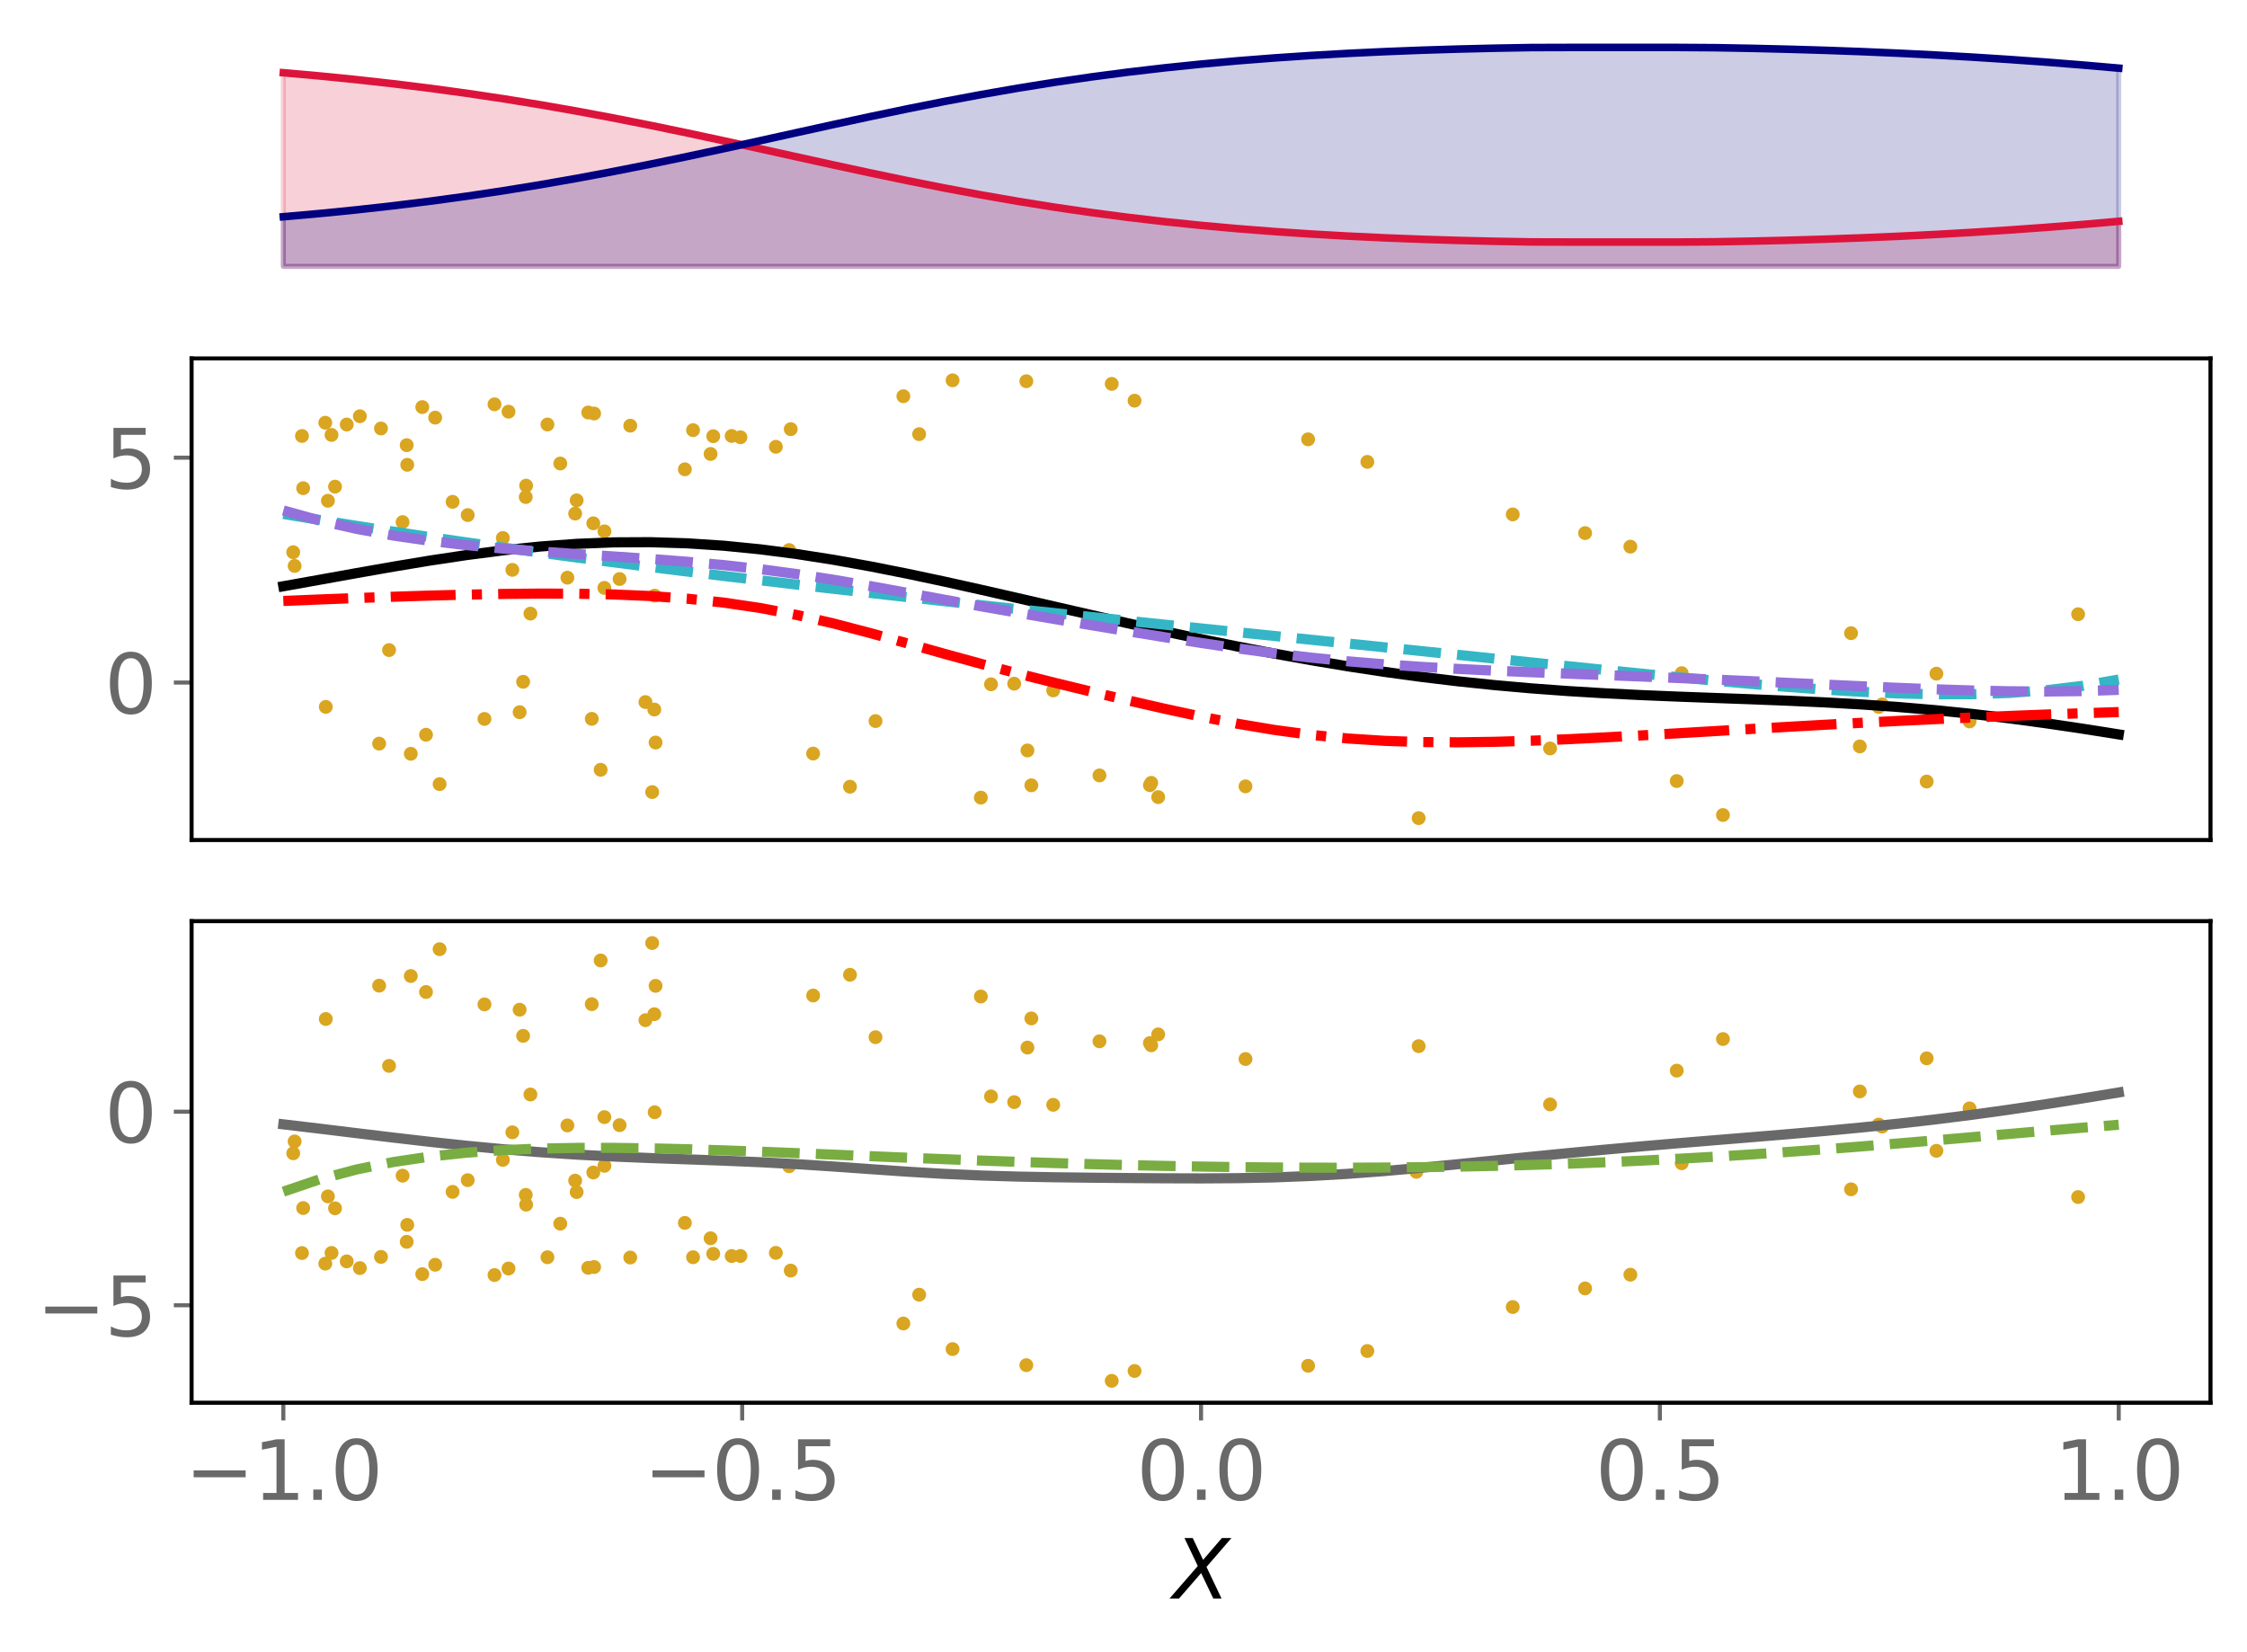 <?xml version="1.0" encoding="utf-8" standalone="no"?>
<!DOCTYPE svg PUBLIC "-//W3C//DTD SVG 1.1//EN"
  "http://www.w3.org/Graphics/SVG/1.1/DTD/svg11.dtd">
<svg xmlns:xlink="http://www.w3.org/1999/xlink" width="443.207pt" height="325.85pt" viewBox="0 0 443.207 325.85" xmlns="http://www.w3.org/2000/svg" version="1.1">
 <defs>
  <style type="text/css">*{stroke-linejoin: round; stroke-linecap: butt}</style>
 </defs>
 <g id="figure_1">
  <g id="patch_1">
   <path d="M 0 325.85 
L 443.207 325.85 
L 443.207 0 
L 0 0 
z
" style="fill: #ffffff"/>
  </g>
  <g id="axes_1">
   <g id="patch_2">
    <path d="M 37.788 54.696 
L 436.007 54.696 
L 436.007 7.2 
L 37.788 7.2 
z
" style="fill: #ffffff"/>
   </g>
   <g id="PolyCollection_1">
    <defs>
     <path id="m887f253587" d="M 55.888 -273.313 
L 55.888 -311.503 
L 63.129 -310.859 
L 70.369 -310.135 
L 77.609 -309.328 
L 84.85 -308.433 
L 92.09 -307.446 
L 99.331 -306.364 
L 106.571 -305.188 
L 113.811 -303.919 
L 121.052 -302.563 
L 128.292 -301.128 
L 135.532 -299.626 
L 142.773 -298.072 
L 150.013 -296.485 
L 157.254 -294.884 
L 164.494 -293.292 
L 171.734 -291.73 
L 178.975 -290.218 
L 186.215 -288.776 
L 193.455 -287.417 
L 200.696 -286.153 
L 207.936 -284.992 
L 215.176 -283.936 
L 222.417 -282.987 
L 229.657 -282.141 
L 236.898 -281.395 
L 244.138 -280.743 
L 251.378 -280.177 
L 258.619 -279.693 
L 265.859 -279.282 
L 273.099 -278.938 
L 280.34 -278.656 
L 287.58 -278.431 
L 294.82 -278.257 
L 302.061 -278.132 
L 309.301 -278.11 
L 316.541 -278.11 
L 323.782 -278.11 
L 331.022 -278.11 
L 338.263 -278.157 
L 345.503 -278.287 
L 352.743 -278.459 
L 359.984 -278.675 
L 367.224 -278.937 
L 374.464 -279.245 
L 381.705 -279.604 
L 388.945 -280.013 
L 396.185 -280.475 
L 403.426 -280.993 
L 410.666 -281.566 
L 417.907 -282.195 
L 417.907 -273.313 
L 417.907 -273.313 
L 410.666 -273.313 
L 403.426 -273.313 
L 396.185 -273.313 
L 388.945 -273.313 
L 381.705 -273.313 
L 374.464 -273.313 
L 367.224 -273.313 
L 359.984 -273.313 
L 352.743 -273.313 
L 345.503 -273.313 
L 338.263 -273.313 
L 331.022 -273.313 
L 323.782 -273.313 
L 316.541 -273.313 
L 309.301 -273.313 
L 302.061 -273.313 
L 294.82 -273.313 
L 287.58 -273.313 
L 280.34 -273.313 
L 273.099 -273.313 
L 265.859 -273.313 
L 258.619 -273.313 
L 251.378 -273.313 
L 244.138 -273.313 
L 236.898 -273.313 
L 229.657 -273.313 
L 222.417 -273.313 
L 215.176 -273.313 
L 207.936 -273.313 
L 200.696 -273.313 
L 193.455 -273.313 
L 186.215 -273.313 
L 178.975 -273.313 
L 171.734 -273.313 
L 164.494 -273.313 
L 157.254 -273.313 
L 150.013 -273.313 
L 142.773 -273.313 
L 135.532 -273.313 
L 128.292 -273.313 
L 121.052 -273.313 
L 113.811 -273.313 
L 106.571 -273.313 
L 99.331 -273.313 
L 92.09 -273.313 
L 84.85 -273.313 
L 77.609 -273.313 
L 70.369 -273.313 
L 63.129 -273.313 
L 55.888 -273.313 
z
" style="stroke: #dc143c; stroke-opacity: 0.2"/>
    </defs>
    <g clip-path="url(#pef53ce74c9)">
     <use xlink:href="#m887f253587" x="0" y="325.85" style="fill: #dc143c; fill-opacity: 0.2; stroke: #dc143c; stroke-opacity: 0.2"/>
    </g>
   </g>
   <g id="PolyCollection_2">
    <defs>
     <path id="m08f7129a92" d="M 55.888 -273.313 
L 55.888 -283.098 
L 63.129 -283.743 
L 70.369 -284.466 
L 77.609 -285.273 
L 84.85 -286.169 
L 92.09 -287.156 
L 99.331 -288.237 
L 106.571 -289.414 
L 113.811 -290.682 
L 121.052 -292.038 
L 128.292 -293.473 
L 135.532 -294.975 
L 142.773 -296.529 
L 150.013 -298.117 
L 157.254 -299.718 
L 164.494 -301.31 
L 171.734 -302.872 
L 178.975 -304.383 
L 186.215 -305.826 
L 193.455 -307.184 
L 200.696 -308.448 
L 207.936 -309.61 
L 215.176 -310.665 
L 222.417 -311.615 
L 229.657 -312.461 
L 236.898 -313.207 
L 244.138 -313.859 
L 251.378 -314.424 
L 258.619 -314.909 
L 265.859 -315.32 
L 273.099 -315.663 
L 280.34 -315.945 
L 287.58 -316.171 
L 294.82 -316.344 
L 302.061 -316.47 
L 309.301 -316.491 
L 316.541 -316.491 
L 323.782 -316.491 
L 331.022 -316.491 
L 338.263 -316.444 
L 345.503 -316.315 
L 352.743 -316.142 
L 359.984 -315.926 
L 367.224 -315.665 
L 374.464 -315.356 
L 381.705 -314.998 
L 388.945 -314.589 
L 396.185 -314.126 
L 403.426 -313.609 
L 410.666 -313.036 
L 417.907 -312.407 
L 417.907 -273.313 
L 417.907 -273.313 
L 410.666 -273.313 
L 403.426 -273.313 
L 396.185 -273.313 
L 388.945 -273.313 
L 381.705 -273.313 
L 374.464 -273.313 
L 367.224 -273.313 
L 359.984 -273.313 
L 352.743 -273.313 
L 345.503 -273.313 
L 338.263 -273.313 
L 331.022 -273.313 
L 323.782 -273.313 
L 316.541 -273.313 
L 309.301 -273.313 
L 302.061 -273.313 
L 294.82 -273.313 
L 287.58 -273.313 
L 280.34 -273.313 
L 273.099 -273.313 
L 265.859 -273.313 
L 258.619 -273.313 
L 251.378 -273.313 
L 244.138 -273.313 
L 236.898 -273.313 
L 229.657 -273.313 
L 222.417 -273.313 
L 215.176 -273.313 
L 207.936 -273.313 
L 200.696 -273.313 
L 193.455 -273.313 
L 186.215 -273.313 
L 178.975 -273.313 
L 171.734 -273.313 
L 164.494 -273.313 
L 157.254 -273.313 
L 150.013 -273.313 
L 142.773 -273.313 
L 135.532 -273.313 
L 128.292 -273.313 
L 121.052 -273.313 
L 113.811 -273.313 
L 106.571 -273.313 
L 99.331 -273.313 
L 92.09 -273.313 
L 84.85 -273.313 
L 77.609 -273.313 
L 70.369 -273.313 
L 63.129 -273.313 
L 55.888 -273.313 
z
" style="stroke: #000080; stroke-opacity: 0.2"/>
    </defs>
    <g clip-path="url(#pef53ce74c9)">
     <use xlink:href="#m08f7129a92" x="0" y="325.85" style="fill: #000080; fill-opacity: 0.2; stroke: #000080; stroke-opacity: 0.2"/>
    </g>
   </g>
   <g id="matplotlib.axis_1"/>
   <g id="matplotlib.axis_2"/>
   <g id="line2d_1">
    <path d="M 55.888 14.347 
L 63.129 14.991 
L 70.369 15.715 
L 77.609 16.522 
L 84.85 17.417 
L 92.09 18.404 
L 99.331 19.486 
L 106.571 20.662 
L 113.811 21.931 
L 121.052 23.287 
L 128.292 24.722 
L 135.532 26.224 
L 142.773 27.778 
L 150.013 29.365 
L 157.254 30.966 
L 164.494 32.558 
L 171.734 34.12 
L 178.975 35.632 
L 186.215 37.074 
L 193.455 38.433 
L 200.696 39.697 
L 207.936 40.858 
L 215.176 41.914 
L 222.417 42.863 
L 229.657 43.709 
L 236.898 44.455 
L 244.138 45.108 
L 251.378 45.673 
L 258.619 46.157 
L 265.859 46.568 
L 273.099 46.912 
L 280.34 47.194 
L 287.58 47.419 
L 294.82 47.593 
L 302.061 47.718 
L 309.301 47.74 
L 316.541 47.74 
L 323.782 47.74 
L 331.022 47.74 
L 338.263 47.693 
L 345.503 47.563 
L 352.743 47.391 
L 359.984 47.175 
L 367.224 46.913 
L 374.464 46.605 
L 381.705 46.246 
L 388.945 45.837 
L 396.185 45.375 
L 403.426 44.857 
L 410.666 44.284 
L 417.907 43.655 
" clip-path="url(#pef53ce74c9)" style="fill: none; stroke: #dc143c; stroke-width: 1.5; stroke-linecap: square"/>
   </g>
   <g id="line2d_2">
    <path d="M 55.888 42.752 
L 63.129 42.107 
L 70.369 41.384 
L 77.609 40.577 
L 84.85 39.681 
L 92.09 38.694 
L 99.331 37.613 
L 106.571 36.436 
L 113.811 35.168 
L 121.052 33.812 
L 128.292 32.377 
L 135.532 30.875 
L 142.773 29.321 
L 150.013 27.733 
L 157.254 26.132 
L 164.494 24.54 
L 171.734 22.978 
L 178.975 21.467 
L 186.215 20.024 
L 193.455 18.666 
L 200.696 17.402 
L 207.936 16.24 
L 215.176 15.185 
L 222.417 14.235 
L 229.657 13.389 
L 236.898 12.643 
L 244.138 11.991 
L 251.378 11.426 
L 258.619 10.941 
L 265.859 10.53 
L 273.099 10.187 
L 280.34 9.905 
L 287.58 9.679 
L 294.82 9.506 
L 302.061 9.38 
L 309.301 9.359 
L 316.541 9.359 
L 323.782 9.359 
L 331.022 9.359 
L 338.263 9.406 
L 345.503 9.535 
L 352.743 9.708 
L 359.984 9.924 
L 367.224 10.185 
L 374.464 10.494 
L 381.705 10.852 
L 388.945 11.261 
L 396.185 11.724 
L 403.426 12.241 
L 410.666 12.814 
L 417.907 13.443 
" clip-path="url(#pef53ce74c9)" style="fill: none; stroke: #000080; stroke-width: 1.5; stroke-linecap: square"/>
   </g>
  </g>
  <g id="axes_2">
   <g id="patch_3">
    <path d="M 37.788 165.688 
L 436.007 165.688 
L 436.007 70.696 
L 37.788 70.696 
z
" style="fill: #ffffff"/>
   </g>
   <g id="PathCollection_1">
    <defs>
     <path id="m4a92c6b8d9" d="M 0 0.866 
C 0.23 0.866 0.45 0.775 0.612 0.612 
C 0.775 0.45 0.866 0.23 0.866 0 
C 0.866 -0.23 0.775 -0.45 0.612 -0.612 
C 0.45 -0.775 0.23 -0.866 0 -0.866 
C -0.23 -0.866 -0.45 -0.775 -0.612 -0.612 
C -0.775 -0.45 -0.866 -0.23 -0.866 0 
C -0.866 0.23 -0.775 0.45 -0.612 0.612 
C -0.45 0.775 -0.23 0.866 0 0.866 
z
" style="stroke: #daa520"/>
    </defs>
    <g clip-path="url(#p5b992a75ce)">
     <use xlink:href="#m4a92c6b8d9" x="129.131" y="117.488" style="fill: #daa520; stroke: #daa520"/>
     <use xlink:href="#m4a92c6b8d9" x="312.653" y="105.151" style="fill: #daa520; stroke: #daa520"/>
     <use xlink:href="#m4a92c6b8d9" x="172.693" y="142.226" style="fill: #daa520; stroke: #daa520"/>
     <use xlink:href="#m4a92c6b8d9" x="83.291" y="80.295" style="fill: #daa520; stroke: #daa520"/>
     <use xlink:href="#m4a92c6b8d9" x="226.811" y="154.867" style="fill: #daa520; stroke: #daa520"/>
     <use xlink:href="#m4a92c6b8d9" x="129.058" y="139.949" style="fill: #daa520; stroke: #daa520"/>
     <use xlink:href="#m4a92c6b8d9" x="129.308" y="146.46" style="fill: #daa520; stroke: #daa520"/>
     <use xlink:href="#m4a92c6b8d9" x="279.372" y="132.563" style="fill: #daa520; stroke: #daa520"/>
     <use xlink:href="#m4a92c6b8d9" x="103.777" y="95.797" style="fill: #daa520; stroke: #daa520"/>
     <use xlink:href="#m4a92c6b8d9" x="279.822" y="161.37" style="fill: #daa520; stroke: #daa520"/>
     <use xlink:href="#m4a92c6b8d9" x="330.727" y="154.054" style="fill: #daa520; stroke: #daa520"/>
     <use xlink:href="#m4a92c6b8d9" x="116.722" y="141.79" style="fill: #daa520; stroke: #daa520"/>
     <use xlink:href="#m4a92c6b8d9" x="128.639" y="156.231" style="fill: #daa520; stroke: #daa520"/>
     <use xlink:href="#m4a92c6b8d9" x="203.427" y="154.897" style="fill: #daa520; stroke: #daa520"/>
     <use xlink:href="#m4a92c6b8d9" x="140.68" y="86.038" style="fill: #daa520; stroke: #daa520"/>
     <use xlink:href="#m4a92c6b8d9" x="117.025" y="103.22" style="fill: #daa520; stroke: #daa520"/>
     <use xlink:href="#m4a92c6b8d9" x="160.386" y="148.635" style="fill: #daa520; stroke: #daa520"/>
     <use xlink:href="#m4a92c6b8d9" x="57.835" y="108.923" style="fill: #daa520; stroke: #daa520"/>
     <use xlink:href="#m4a92c6b8d9" x="102.495" y="140.477" style="fill: #daa520; stroke: #daa520"/>
     <use xlink:href="#m4a92c6b8d9" x="74.781" y="146.676" style="fill: #daa520; stroke: #daa520"/>
     <use xlink:href="#m4a92c6b8d9" x="116.022" y="81.365" style="fill: #daa520; stroke: #daa520"/>
     <use xlink:href="#m4a92c6b8d9" x="127.308" y="138.479" style="fill: #daa520; stroke: #daa520"/>
     <use xlink:href="#m4a92c6b8d9" x="181.296" y="85.633" style="fill: #daa520; stroke: #daa520"/>
     <use xlink:href="#m4a92c6b8d9" x="140.158" y="89.541" style="fill: #daa520; stroke: #daa520"/>
     <use xlink:href="#m4a92c6b8d9" x="298.378" y="101.465" style="fill: #daa520; stroke: #daa520"/>
     <use xlink:href="#m4a92c6b8d9" x="195.472" y="134.972" style="fill: #daa520; stroke: #daa520"/>
     <use xlink:href="#m4a92c6b8d9" x="258.018" y="86.655" style="fill: #daa520; stroke: #daa520"/>
     <use xlink:href="#m4a92c6b8d9" x="117.187" y="81.564" style="fill: #daa520; stroke: #daa520"/>
     <use xlink:href="#m4a92c6b8d9" x="381.944" y="132.872" style="fill: #daa520; stroke: #daa520"/>
     <use xlink:href="#m4a92c6b8d9" x="113.739" y="98.691" style="fill: #daa520; stroke: #daa520"/>
     <use xlink:href="#m4a92c6b8d9" x="153.033" y="88.128" style="fill: #daa520; stroke: #daa520"/>
     <use xlink:href="#m4a92c6b8d9" x="80.325" y="91.679" style="fill: #daa520; stroke: #daa520"/>
     <use xlink:href="#m4a92c6b8d9" x="118.473" y="151.836" style="fill: #daa520; stroke: #daa520"/>
     <use xlink:href="#m4a92c6b8d9" x="59.562" y="85.993" style="fill: #daa520; stroke: #daa520"/>
     <use xlink:href="#m4a92c6b8d9" x="119.207" y="115.959" style="fill: #daa520; stroke: #daa520"/>
     <use xlink:href="#m4a92c6b8d9" x="103.182" y="134.476" style="fill: #daa520; stroke: #daa520"/>
     <use xlink:href="#m4a92c6b8d9" x="155.965" y="84.645" style="fill: #daa520; stroke: #daa520"/>
     <use xlink:href="#m4a92c6b8d9" x="103.699" y="98.037" style="fill: #daa520; stroke: #daa520"/>
     <use xlink:href="#m4a92c6b8d9" x="76.739" y="128.227" style="fill: #daa520; stroke: #daa520"/>
     <use xlink:href="#m4a92c6b8d9" x="64.258" y="139.428" style="fill: #daa520; stroke: #daa520"/>
     <use xlink:href="#m4a92c6b8d9" x="207.74" y="136.178" style="fill: #daa520; stroke: #daa520"/>
     <use xlink:href="#m4a92c6b8d9" x="245.666" y="155.104" style="fill: #daa520; stroke: #daa520"/>
     <use xlink:href="#m4a92c6b8d9" x="370.557" y="139.435" style="fill: #daa520; stroke: #daa520"/>
     <use xlink:href="#m4a92c6b8d9" x="68.391" y="83.735" style="fill: #daa520; stroke: #daa520"/>
     <use xlink:href="#m4a92c6b8d9" x="65.391" y="85.785" style="fill: #daa520; stroke: #daa520"/>
     <use xlink:href="#m4a92c6b8d9" x="66.085" y="95.987" style="fill: #daa520; stroke: #daa520"/>
     <use xlink:href="#m4a92c6b8d9" x="64.161" y="83.38" style="fill: #daa520; stroke: #daa520"/>
     <use xlink:href="#m4a92c6b8d9" x="388.478" y="142.298" style="fill: #daa520; stroke: #daa520"/>
     <use xlink:href="#m4a92c6b8d9" x="216.864" y="152.945" style="fill: #daa520; stroke: #daa520"/>
     <use xlink:href="#m4a92c6b8d9" x="59.798" y="96.294" style="fill: #daa520; stroke: #daa520"/>
     <use xlink:href="#m4a92c6b8d9" x="178.181" y="78.152" style="fill: #daa520; stroke: #daa520"/>
     <use xlink:href="#m4a92c6b8d9" x="321.581" y="107.823" style="fill: #daa520; stroke: #daa520"/>
     <use xlink:href="#m4a92c6b8d9" x="331.706" y="132.78" style="fill: #daa520; stroke: #daa520"/>
     <use xlink:href="#m4a92c6b8d9" x="100.305" y="81.2" style="fill: #daa520; stroke: #daa520"/>
     <use xlink:href="#m4a92c6b8d9" x="380.026" y="154.154" style="fill: #daa520; stroke: #daa520"/>
     <use xlink:href="#m4a92c6b8d9" x="70.98" y="82.101" style="fill: #daa520; stroke: #daa520"/>
     <use xlink:href="#m4a92c6b8d9" x="409.894" y="121.151" style="fill: #daa520; stroke: #daa520"/>
     <use xlink:href="#m4a92c6b8d9" x="200.039" y="134.854" style="fill: #daa520; stroke: #daa520"/>
     <use xlink:href="#m4a92c6b8d9" x="107.979" y="83.729" style="fill: #daa520; stroke: #daa520"/>
     <use xlink:href="#m4a92c6b8d9" x="119.224" y="104.804" style="fill: #daa520; stroke: #daa520"/>
     <use xlink:href="#m4a92c6b8d9" x="81.027" y="148.68" style="fill: #daa520; stroke: #daa520"/>
     <use xlink:href="#m4a92c6b8d9" x="144.319" y="85.989" style="fill: #daa520; stroke: #daa520"/>
     <use xlink:href="#m4a92c6b8d9" x="64.68" y="98.772" style="fill: #daa520; stroke: #daa520"/>
     <use xlink:href="#m4a92c6b8d9" x="122.21" y="114.206" style="fill: #daa520; stroke: #daa520"/>
     <use xlink:href="#m4a92c6b8d9" x="269.7" y="91.101" style="fill: #daa520; stroke: #daa520"/>
     <use xlink:href="#m4a92c6b8d9" x="58.116" y="111.627" style="fill: #daa520; stroke: #daa520"/>
     <use xlink:href="#m4a92c6b8d9" x="223.784" y="79.031" style="fill: #daa520; stroke: #daa520"/>
     <use xlink:href="#m4a92c6b8d9" x="101.059" y="112.4" style="fill: #daa520; stroke: #daa520"/>
     <use xlink:href="#m4a92c6b8d9" x="99.186" y="106.109" style="fill: #daa520; stroke: #daa520"/>
     <use xlink:href="#m4a92c6b8d9" x="371.244" y="138.942" style="fill: #daa520; stroke: #daa520"/>
     <use xlink:href="#m4a92c6b8d9" x="227.073" y="154.414" style="fill: #daa520; stroke: #daa520"/>
     <use xlink:href="#m4a92c6b8d9" x="85.841" y="82.376" style="fill: #daa520; stroke: #daa520"/>
     <use xlink:href="#m4a92c6b8d9" x="219.281" y="75.719" style="fill: #daa520; stroke: #daa520"/>
     <use xlink:href="#m4a92c6b8d9" x="104.621" y="121.031" style="fill: #daa520; stroke: #daa520"/>
     <use xlink:href="#m4a92c6b8d9" x="155.649" y="108.494" style="fill: #daa520; stroke: #daa520"/>
     <use xlink:href="#m4a92c6b8d9" x="92.254" y="101.595" style="fill: #daa520; stroke: #daa520"/>
     <use xlink:href="#m4a92c6b8d9" x="365.109" y="124.888" style="fill: #daa520; stroke: #daa520"/>
     <use xlink:href="#m4a92c6b8d9" x="339.842" y="160.756" style="fill: #daa520; stroke: #daa520"/>
     <use xlink:href="#m4a92c6b8d9" x="124.314" y="83.959" style="fill: #daa520; stroke: #daa520"/>
     <use xlink:href="#m4a92c6b8d9" x="84.028" y="144.924" style="fill: #daa520; stroke: #daa520"/>
     <use xlink:href="#m4a92c6b8d9" x="187.889" y="75.014" style="fill: #daa520; stroke: #daa520"/>
     <use xlink:href="#m4a92c6b8d9" x="111.915" y="113.942" style="fill: #daa520; stroke: #daa520"/>
     <use xlink:href="#m4a92c6b8d9" x="110.511" y="91.423" style="fill: #daa520; stroke: #daa520"/>
     <use xlink:href="#m4a92c6b8d9" x="75.146" y="84.516" style="fill: #daa520; stroke: #daa520"/>
     <use xlink:href="#m4a92c6b8d9" x="113.448" y="101.303" style="fill: #daa520; stroke: #daa520"/>
     <use xlink:href="#m4a92c6b8d9" x="193.464" y="157.324" style="fill: #daa520; stroke: #daa520"/>
     <use xlink:href="#m4a92c6b8d9" x="202.438" y="75.195" style="fill: #daa520; stroke: #daa520"/>
     <use xlink:href="#m4a92c6b8d9" x="146.048" y="86.248" style="fill: #daa520; stroke: #daa520"/>
     <use xlink:href="#m4a92c6b8d9" x="136.703" y="84.844" style="fill: #daa520; stroke: #daa520"/>
     <use xlink:href="#m4a92c6b8d9" x="97.535" y="79.747" style="fill: #daa520; stroke: #daa520"/>
     <use xlink:href="#m4a92c6b8d9" x="80.22" y="87.803" style="fill: #daa520; stroke: #daa520"/>
     <use xlink:href="#m4a92c6b8d9" x="305.745" y="147.627" style="fill: #daa520; stroke: #daa520"/>
     <use xlink:href="#m4a92c6b8d9" x="202.656" y="148.021" style="fill: #daa520; stroke: #daa520"/>
     <use xlink:href="#m4a92c6b8d9" x="89.27" y="98.985" style="fill: #daa520; stroke: #daa520"/>
     <use xlink:href="#m4a92c6b8d9" x="95.555" y="141.803" style="fill: #daa520; stroke: #daa520"/>
     <use xlink:href="#m4a92c6b8d9" x="366.835" y="147.227" style="fill: #daa520; stroke: #daa520"/>
     <use xlink:href="#m4a92c6b8d9" x="79.408" y="102.982" style="fill: #daa520; stroke: #daa520"/>
     <use xlink:href="#m4a92c6b8d9" x="228.446" y="157.223" style="fill: #daa520; stroke: #daa520"/>
     <use xlink:href="#m4a92c6b8d9" x="135.085" y="92.568" style="fill: #daa520; stroke: #daa520"/>
     <use xlink:href="#m4a92c6b8d9" x="167.656" y="155.174" style="fill: #daa520; stroke: #daa520"/>
     <use xlink:href="#m4a92c6b8d9" x="86.709" y="154.662" style="fill: #daa520; stroke: #daa520"/>
    </g>
   </g>
   <g id="matplotlib.axis_3"/>
   <g id="matplotlib.axis_4">
    <g id="ytick_1">
     <g id="line2d_3">
      <defs>
       <path id="mafb7b68ba5" d="M 0 0 
L -3.5 0 
" style="stroke: #696969; stroke-width: 0.8"/>
      </defs>
      <g>
       <use xlink:href="#mafb7b68ba5" x="37.788" y="134.627" style="fill: #696969; stroke: #696969; stroke-width: 0.8"/>
      </g>
     </g>
     <g id="text_1">
      <!-- 0 -->
      <g style="fill: #696969" transform="translate(20.608 140.706) scale(0.16 -0.16)">
       <defs>
        <path id="DejaVuSans-30" d="M 2034 4250 
Q 1547 4250 1301 3770 
Q 1056 3291 1056 2328 
Q 1056 1369 1301 889 
Q 1547 409 2034 409 
Q 2525 409 2770 889 
Q 3016 1369 3016 2328 
Q 3016 3291 2770 3770 
Q 2525 4250 2034 4250 
z
M 2034 4750 
Q 2819 4750 3233 4129 
Q 3647 3509 3647 2328 
Q 3647 1150 3233 529 
Q 2819 -91 2034 -91 
Q 1250 -91 836 529 
Q 422 1150 422 2328 
Q 422 3509 836 4129 
Q 1250 4750 2034 4750 
z
" transform="scale(0.016)"/>
       </defs>
       <use xlink:href="#DejaVuSans-30"/>
      </g>
     </g>
    </g>
    <g id="ytick_2">
     <g id="line2d_4">
      <g>
       <use xlink:href="#mafb7b68ba5" x="37.788" y="90.271" style="fill: #696969; stroke: #696969; stroke-width: 0.8"/>
      </g>
     </g>
     <g id="text_2">
      <!-- 5 -->
      <g style="fill: #696969" transform="translate(20.608 96.349) scale(0.16 -0.16)">
       <defs>
        <path id="DejaVuSans-35" d="M 691 4666 
L 3169 4666 
L 3169 4134 
L 1269 4134 
L 1269 2991 
Q 1406 3038 1543 3061 
Q 1681 3084 1819 3084 
Q 2600 3084 3056 2656 
Q 3513 2228 3513 1497 
Q 3513 744 3044 326 
Q 2575 -91 1722 -91 
Q 1428 -91 1123 -41 
Q 819 9 494 109 
L 494 744 
Q 775 591 1075 516 
Q 1375 441 1709 441 
Q 2250 441 2565 725 
Q 2881 1009 2881 1497 
Q 2881 1984 2565 2268 
Q 2250 2553 1709 2553 
Q 1456 2553 1204 2497 
Q 953 2441 691 2322 
L 691 4666 
z
" transform="scale(0.016)"/>
       </defs>
       <use xlink:href="#DejaVuSans-35"/>
      </g>
     </g>
    </g>
   </g>
   <g id="line2d_5">
    <path d="M 55.888 115.635 
L 63.129 114.339 
L 70.369 113.036 
L 77.609 111.763 
L 84.85 110.562 
L 92.09 109.475 
L 99.331 108.541 
L 106.571 107.795 
L 113.811 107.266 
L 121.052 106.977 
L 128.292 106.942 
L 135.532 107.164 
L 142.773 107.64 
L 150.013 108.357 
L 157.254 109.295 
L 164.494 110.429 
L 171.734 111.729 
L 178.975 113.163 
L 186.215 114.7 
L 193.455 116.309 
L 200.696 117.96 
L 207.936 119.628 
L 215.176 121.29 
L 222.417 122.926 
L 229.657 124.521 
L 236.898 126.059 
L 244.138 127.529 
L 251.378 128.921 
L 258.619 130.223 
L 265.859 131.427 
L 273.099 132.526 
L 280.34 133.512 
L 287.58 134.383 
L 294.82 135.137 
L 302.061 135.777 
L 309.301 136.31 
L 316.541 136.747 
L 323.782 137.105 
L 331.022 137.404 
L 338.263 137.67 
L 345.503 137.93 
L 352.743 138.212 
L 359.984 138.544 
L 367.224 138.951 
L 374.464 139.456 
L 381.705 140.073 
L 388.945 140.811 
L 396.185 141.67 
L 403.426 142.643 
L 410.666 143.713 
L 417.907 144.857 
" clip-path="url(#p5b992a75ce)" style="fill: none; stroke: #000000; stroke-width: 2; stroke-linecap: square"/>
   </g>
   <g id="line2d_6">
    <path d="M 55.888 101.374 
L 63.129 102.573 
L 70.369 103.734 
L 77.609 104.857 
L 84.85 105.944 
L 92.09 106.997 
L 99.331 108.018 
L 106.571 109.009 
L 113.811 109.974 
L 121.052 110.914 
L 128.292 111.831 
L 135.532 112.728 
L 142.773 113.607 
L 150.013 114.469 
L 157.254 115.316 
L 164.494 116.149 
L 171.734 116.969 
L 178.975 117.779 
L 186.215 118.577 
L 193.455 119.366 
L 200.696 120.147 
L 207.936 120.92 
L 215.176 121.685 
L 222.417 122.445 
L 229.657 123.2 
L 236.898 123.95 
L 244.138 124.697 
L 251.378 125.443 
L 258.619 126.187 
L 265.859 126.931 
L 273.099 127.675 
L 280.34 128.421 
L 287.58 129.168 
L 294.82 129.915 
L 302.061 130.661 
L 309.301 131.405 
L 316.541 132.143 
L 323.782 132.869 
L 331.022 133.579 
L 338.263 134.262 
L 345.503 134.907 
L 352.743 135.501 
L 359.984 136.026 
L 367.224 136.46 
L 374.464 136.778 
L 381.705 136.947 
L 388.945 136.931 
L 396.185 136.687 
L 403.426 136.162 
L 410.666 135.299 
L 417.907 134.029 
" clip-path="url(#p5b992a75ce)" style="fill: none; stroke-dasharray: 7.4,3.2; stroke-dashoffset: 0; stroke: #34b6c6; stroke-width: 2"/>
   </g>
   <g id="line2d_7">
    <path d="M 55.888 100.685 
L 63.129 102.697 
L 70.369 104.326 
L 77.609 105.638 
L 84.85 106.689 
L 92.09 107.532 
L 99.331 108.216 
L 106.571 108.785 
L 113.811 109.283 
L 121.052 109.755 
L 128.292 110.245 
L 135.532 110.799 
L 142.773 111.461 
L 150.013 112.267 
L 157.254 113.238 
L 164.494 114.365 
L 171.734 115.617 
L 178.975 116.938 
L 186.215 118.274 
L 193.455 119.584 
L 200.696 120.854 
L 207.936 122.089 
L 215.176 123.3 
L 222.417 124.497 
L 229.657 125.675 
L 236.898 126.816 
L 244.138 127.89 
L 251.378 128.864 
L 258.619 129.717 
L 265.859 130.44 
L 273.099 131.038 
L 280.34 131.53 
L 287.58 131.938 
L 294.82 132.285 
L 302.061 132.593 
L 309.301 132.879 
L 316.541 133.159 
L 323.782 133.441 
L 331.022 133.734 
L 338.263 134.041 
L 345.503 134.361 
L 352.743 134.692 
L 359.984 135.028 
L 367.224 135.36 
L 374.464 135.675 
L 381.705 135.958 
L 388.945 136.188 
L 396.185 136.344 
L 403.426 136.397 
L 410.666 136.317 
L 417.907 136.068 
" clip-path="url(#p5b992a75ce)" style="fill: none; stroke-dasharray: 7.4,3.2; stroke-dashoffset: 0; stroke: #9370db; stroke-width: 2"/>
   </g>
   <g id="line2d_8">
    <path d="M 55.888 118.535 
L 63.129 118.239 
L 70.369 117.959 
L 77.609 117.702 
L 84.85 117.474 
L 92.09 117.286 
L 99.331 117.149 
L 106.571 117.081 
L 113.811 117.106 
L 121.052 117.254 
L 128.292 117.565 
L 135.532 118.084 
L 142.773 118.861 
L 150.013 119.935 
L 157.254 121.322 
L 164.494 122.997 
L 171.734 124.893 
L 178.975 126.909 
L 186.215 128.945 
L 193.455 130.929 
L 200.696 132.83 
L 207.936 134.652 
L 215.176 136.414 
L 222.417 138.128 
L 229.657 139.783 
L 236.898 141.345 
L 244.138 142.762 
L 251.378 143.977 
L 258.619 144.949 
L 265.859 145.663 
L 273.099 146.126 
L 280.34 146.365 
L 287.58 146.416 
L 294.82 146.316 
L 302.061 146.102 
L 309.301 145.803 
L 316.541 145.445 
L 323.782 145.049 
L 331.022 144.631 
L 338.263 144.204 
L 345.503 143.777 
L 352.743 143.358 
L 359.984 142.952 
L 367.224 142.563 
L 374.464 142.195 
L 381.705 141.848 
L 388.945 141.523 
L 396.185 141.222 
L 403.426 140.943 
L 410.666 140.686 
L 417.907 140.45 
" clip-path="url(#p5b992a75ce)" style="fill: none; stroke-dasharray: 12.8,3.2,2,3.2; stroke-dashoffset: 0; stroke: #ff0000; stroke-width: 2"/>
   </g>
   <g id="patch_4">
    <path d="M 37.788 165.688 
L 37.788 70.696 
" style="fill: none; stroke: #000000; stroke-width: 0.8; stroke-linejoin: miter; stroke-linecap: square"/>
   </g>
   <g id="patch_5">
    <path d="M 436.007 165.688 
L 436.007 70.696 
" style="fill: none; stroke: #000000; stroke-width: 0.8; stroke-linejoin: miter; stroke-linecap: square"/>
   </g>
   <g id="patch_6">
    <path d="M 37.788 165.688 
L 436.007 165.688 
" style="fill: none; stroke: #000000; stroke-width: 0.8; stroke-linejoin: miter; stroke-linecap: square"/>
   </g>
   <g id="patch_7">
    <path d="M 37.788 70.696 
L 436.007 70.696 
" style="fill: none; stroke: #000000; stroke-width: 0.8; stroke-linejoin: miter; stroke-linecap: square"/>
   </g>
  </g>
  <g id="axes_3">
   <g id="patch_8">
    <path d="M 37.788 276.68 
L 436.007 276.68 
L 436.007 181.688 
L 37.788 181.688 
z
" style="fill: #ffffff"/>
   </g>
   <g id="PathCollection_2">
    <g clip-path="url(#pf4537cf0eb)">
     <use xlink:href="#m4a92c6b8d9" x="129.131" y="219.381" style="fill: #daa520; stroke: #daa520"/>
     <use xlink:href="#m4a92c6b8d9" x="312.653" y="254.129" style="fill: #daa520; stroke: #daa520"/>
     <use xlink:href="#m4a92c6b8d9" x="172.693" y="204.578" style="fill: #daa520; stroke: #daa520"/>
     <use xlink:href="#m4a92c6b8d9" x="83.291" y="251.317" style="fill: #daa520; stroke: #daa520"/>
     <use xlink:href="#m4a92c6b8d9" x="226.811" y="205.736" style="fill: #daa520; stroke: #daa520"/>
     <use xlink:href="#m4a92c6b8d9" x="129.058" y="200.042" style="fill: #daa520; stroke: #daa520"/>
     <use xlink:href="#m4a92c6b8d9" x="129.308" y="194.45" style="fill: #daa520; stroke: #daa520"/>
     <use xlink:href="#m4a92c6b8d9" x="279.372" y="231.136" style="fill: #daa520; stroke: #daa520"/>
     <use xlink:href="#m4a92c6b8d9" x="103.777" y="237.609" style="fill: #daa520; stroke: #daa520"/>
     <use xlink:href="#m4a92c6b8d9" x="279.822" y="206.347" style="fill: #daa520; stroke: #daa520"/>
     <use xlink:href="#m4a92c6b8d9" x="330.727" y="211.177" style="fill: #daa520; stroke: #daa520"/>
     <use xlink:href="#m4a92c6b8d9" x="116.722" y="198.061" style="fill: #daa520; stroke: #daa520"/>
     <use xlink:href="#m4a92c6b8d9" x="128.639" y="186.006" style="fill: #daa520; stroke: #daa520"/>
     <use xlink:href="#m4a92c6b8d9" x="203.427" y="200.876" style="fill: #daa520; stroke: #daa520"/>
     <use xlink:href="#m4a92c6b8d9" x="140.68" y="247.31" style="fill: #daa520; stroke: #daa520"/>
     <use xlink:href="#m4a92c6b8d9" x="117.025" y="231.268" style="fill: #daa520; stroke: #daa520"/>
     <use xlink:href="#m4a92c6b8d9" x="160.386" y="196.357" style="fill: #daa520; stroke: #daa520"/>
     <use xlink:href="#m4a92c6b8d9" x="57.835" y="227.478" style="fill: #daa520; stroke: #daa520"/>
     <use xlink:href="#m4a92c6b8d9" x="102.495" y="199.158" style="fill: #daa520; stroke: #daa520"/>
     <use xlink:href="#m4a92c6b8d9" x="74.781" y="194.415" style="fill: #daa520; stroke: #daa520"/>
     <use xlink:href="#m4a92c6b8d9" x="116.022" y="250.066" style="fill: #daa520; stroke: #daa520"/>
     <use xlink:href="#m4a92c6b8d9" x="127.308" y="201.224" style="fill: #daa520; stroke: #daa520"/>
     <use xlink:href="#m4a92c6b8d9" x="181.296" y="255.367" style="fill: #daa520; stroke: #daa520"/>
     <use xlink:href="#m4a92c6b8d9" x="140.158" y="244.243" style="fill: #daa520; stroke: #daa520"/>
     <use xlink:href="#m4a92c6b8d9" x="298.378" y="257.801" style="fill: #daa520; stroke: #daa520"/>
     <use xlink:href="#m4a92c6b8d9" x="195.472" y="216.255" style="fill: #daa520; stroke: #daa520"/>
     <use xlink:href="#m4a92c6b8d9" x="258.018" y="269.392" style="fill: #daa520; stroke: #daa520"/>
     <use xlink:href="#m4a92c6b8d9" x="117.187" y="249.912" style="fill: #daa520; stroke: #daa520"/>
     <use xlink:href="#m4a92c6b8d9" x="381.944" y="226.99" style="fill: #daa520; stroke: #daa520"/>
     <use xlink:href="#m4a92c6b8d9" x="113.739" y="235.125" style="fill: #daa520; stroke: #daa520"/>
     <use xlink:href="#m4a92c6b8d9" x="153.033" y="247.118" style="fill: #daa520; stroke: #daa520"/>
     <use xlink:href="#m4a92c6b8d9" x="80.325" y="241.597" style="fill: #daa520; stroke: #daa520"/>
     <use xlink:href="#m4a92c6b8d9" x="118.473" y="189.444" style="fill: #daa520; stroke: #daa520"/>
     <use xlink:href="#m4a92c6b8d9" x="59.562" y="247.155" style="fill: #daa520; stroke: #daa520"/>
     <use xlink:href="#m4a92c6b8d9" x="119.207" y="220.344" style="fill: #daa520; stroke: #daa520"/>
     <use xlink:href="#m4a92c6b8d9" x="103.182" y="204.318" style="fill: #daa520; stroke: #daa520"/>
     <use xlink:href="#m4a92c6b8d9" x="155.965" y="250.613" style="fill: #daa520; stroke: #daa520"/>
     <use xlink:href="#m4a92c6b8d9" x="103.699" y="235.682" style="fill: #daa520; stroke: #daa520"/>
     <use xlink:href="#m4a92c6b8d9" x="76.739" y="210.238" style="fill: #daa520; stroke: #daa520"/>
     <use xlink:href="#m4a92c6b8d9" x="64.258" y="200.994" style="fill: #daa520; stroke: #daa520"/>
     <use xlink:href="#m4a92c6b8d9" x="207.74" y="217.918" style="fill: #daa520; stroke: #daa520"/>
     <use xlink:href="#m4a92c6b8d9" x="245.666" y="208.885" style="fill: #daa520; stroke: #daa520"/>
     <use xlink:href="#m4a92c6b8d9" x="370.557" y="221.818" style="fill: #daa520; stroke: #daa520"/>
     <use xlink:href="#m4a92c6b8d9" x="68.391" y="248.798" style="fill: #daa520; stroke: #daa520"/>
     <use xlink:href="#m4a92c6b8d9" x="65.391" y="247.133" style="fill: #daa520; stroke: #daa520"/>
     <use xlink:href="#m4a92c6b8d9" x="66.085" y="238.327" style="fill: #daa520; stroke: #daa520"/>
     <use xlink:href="#m4a92c6b8d9" x="64.161" y="249.244" style="fill: #daa520; stroke: #daa520"/>
     <use xlink:href="#m4a92c6b8d9" x="388.478" y="218.623" style="fill: #daa520; stroke: #daa520"/>
     <use xlink:href="#m4a92c6b8d9" x="216.864" y="205.39" style="fill: #daa520; stroke: #daa520"/>
     <use xlink:href="#m4a92c6b8d9" x="59.798" y="238.279" style="fill: #daa520; stroke: #daa520"/>
     <use xlink:href="#m4a92c6b8d9" x="178.181" y="261.051" style="fill: #daa520; stroke: #daa520"/>
     <use xlink:href="#m4a92c6b8d9" x="321.581" y="251.424" style="fill: #daa520; stroke: #daa520"/>
     <use xlink:href="#m4a92c6b8d9" x="331.706" y="229.44" style="fill: #daa520; stroke: #daa520"/>
     <use xlink:href="#m4a92c6b8d9" x="100.305" y="250.207" style="fill: #daa520; stroke: #daa520"/>
     <use xlink:href="#m4a92c6b8d9" x="380.026" y="208.747" style="fill: #daa520; stroke: #daa520"/>
     <use xlink:href="#m4a92c6b8d9" x="70.98" y="250.121" style="fill: #daa520; stroke: #daa520"/>
     <use xlink:href="#m4a92c6b8d9" x="409.894" y="236.111" style="fill: #daa520; stroke: #daa520"/>
     <use xlink:href="#m4a92c6b8d9" x="200.039" y="217.385" style="fill: #daa520; stroke: #daa520"/>
     <use xlink:href="#m4a92c6b8d9" x="107.979" y="247.981" style="fill: #daa520; stroke: #daa520"/>
     <use xlink:href="#m4a92c6b8d9" x="119.224" y="229.946" style="fill: #daa520; stroke: #daa520"/>
     <use xlink:href="#m4a92c6b8d9" x="81.027" y="192.511" style="fill: #daa520; stroke: #daa520"/>
     <use xlink:href="#m4a92c6b8d9" x="144.319" y="247.745" style="fill: #daa520; stroke: #daa520"/>
     <use xlink:href="#m4a92c6b8d9" x="64.68" y="235.977" style="fill: #daa520; stroke: #daa520"/>
     <use xlink:href="#m4a92c6b8d9" x="122.21" y="221.929" style="fill: #daa520; stroke: #daa520"/>
     <use xlink:href="#m4a92c6b8d9" x="269.7" y="266.478" style="fill: #daa520; stroke: #daa520"/>
     <use xlink:href="#m4a92c6b8d9" x="58.116" y="225.14" style="fill: #daa520; stroke: #daa520"/>
     <use xlink:href="#m4a92c6b8d9" x="223.784" y="270.418" style="fill: #daa520; stroke: #daa520"/>
     <use xlink:href="#m4a92c6b8d9" x="101.059" y="223.341" style="fill: #daa520; stroke: #daa520"/>
     <use xlink:href="#m4a92c6b8d9" x="99.186" y="228.778" style="fill: #daa520; stroke: #daa520"/>
     <use xlink:href="#m4a92c6b8d9" x="371.244" y="222.212" style="fill: #daa520; stroke: #daa520"/>
     <use xlink:href="#m4a92c6b8d9" x="227.073" y="206.177" style="fill: #daa520; stroke: #daa520"/>
     <use xlink:href="#m4a92c6b8d9" x="85.841" y="249.462" style="fill: #daa520; stroke: #daa520"/>
     <use xlink:href="#m4a92c6b8d9" x="219.281" y="272.362" style="fill: #daa520; stroke: #daa520"/>
     <use xlink:href="#m4a92c6b8d9" x="104.621" y="215.882" style="fill: #daa520; stroke: #daa520"/>
     <use xlink:href="#m4a92c6b8d9" x="155.649" y="230.028" style="fill: #daa520; stroke: #daa520"/>
     <use xlink:href="#m4a92c6b8d9" x="92.254" y="232.777" style="fill: #daa520; stroke: #daa520"/>
     <use xlink:href="#m4a92c6b8d9" x="365.109" y="234.584" style="fill: #daa520; stroke: #daa520"/>
     <use xlink:href="#m4a92c6b8d9" x="339.842" y="204.944" style="fill: #daa520; stroke: #daa520"/>
     <use xlink:href="#m4a92c6b8d9" x="124.314" y="248.035" style="fill: #daa520; stroke: #daa520"/>
     <use xlink:href="#m4a92c6b8d9" x="84.028" y="195.665" style="fill: #daa520; stroke: #daa520"/>
     <use xlink:href="#m4a92c6b8d9" x="187.889" y="266.098" style="fill: #daa520; stroke: #daa520"/>
     <use xlink:href="#m4a92c6b8d9" x="111.915" y="221.982" style="fill: #daa520; stroke: #daa520"/>
     <use xlink:href="#m4a92c6b8d9" x="110.511" y="241.36" style="fill: #daa520; stroke: #daa520"/>
     <use xlink:href="#m4a92c6b8d9" x="75.146" y="247.913" style="fill: #daa520; stroke: #daa520"/>
     <use xlink:href="#m4a92c6b8d9" x="113.448" y="232.873" style="fill: #daa520; stroke: #daa520"/>
     <use xlink:href="#m4a92c6b8d9" x="193.464" y="196.553" style="fill: #daa520; stroke: #daa520"/>
     <use xlink:href="#m4a92c6b8d9" x="202.438" y="269.269" style="fill: #daa520; stroke: #daa520"/>
     <use xlink:href="#m4a92c6b8d9" x="146.048" y="247.732" style="fill: #daa520; stroke: #daa520"/>
     <use xlink:href="#m4a92c6b8d9" x="136.703" y="247.979" style="fill: #daa520; stroke: #daa520"/>
     <use xlink:href="#m4a92c6b8d9" x="97.535" y="251.493" style="fill: #daa520; stroke: #daa520"/>
     <use xlink:href="#m4a92c6b8d9" x="80.22" y="244.937" style="fill: #daa520; stroke: #daa520"/>
     <use xlink:href="#m4a92c6b8d9" x="305.745" y="217.836" style="fill: #daa520; stroke: #daa520"/>
     <use xlink:href="#m4a92c6b8d9" x="202.656" y="206.627" style="fill: #daa520; stroke: #daa520"/>
     <use xlink:href="#m4a92c6b8d9" x="89.27" y="235.086" style="fill: #daa520; stroke: #daa520"/>
     <use xlink:href="#m4a92c6b8d9" x="95.555" y="198.106" style="fill: #daa520; stroke: #daa520"/>
     <use xlink:href="#m4a92c6b8d9" x="366.835" y="215.276" style="fill: #daa520; stroke: #daa520"/>
     <use xlink:href="#m4a92c6b8d9" x="79.408" y="231.893" style="fill: #daa520; stroke: #daa520"/>
     <use xlink:href="#m4a92c6b8d9" x="228.446" y="204.026" style="fill: #daa520; stroke: #daa520"/>
     <use xlink:href="#m4a92c6b8d9" x="135.085" y="241.205" style="fill: #daa520; stroke: #daa520"/>
     <use xlink:href="#m4a92c6b8d9" x="167.656" y="192.269" style="fill: #daa520; stroke: #daa520"/>
     <use xlink:href="#m4a92c6b8d9" x="86.709" y="187.216" style="fill: #daa520; stroke: #daa520"/>
    </g>
   </g>
   <g id="matplotlib.axis_5">
    <g id="xtick_1">
     <g id="line2d_9">
      <defs>
       <path id="mb227b5cdaf" d="M 0 0 
L 0 3.5 
" style="stroke: #696969; stroke-width: 0.8"/>
      </defs>
      <g>
       <use xlink:href="#mb227b5cdaf" x="55.888" y="276.68" style="fill: #696969; stroke: #696969; stroke-width: 0.8"/>
      </g>
     </g>
     <g id="text_3">
      <!-- −1.0 -->
      <g style="fill: #696969" transform="translate(36.462 295.837) scale(0.16 -0.16)">
       <defs>
        <path id="DejaVuSans-2212" d="M 678 2272 
L 4684 2272 
L 4684 1741 
L 678 1741 
L 678 2272 
z
" transform="scale(0.016)"/>
        <path id="DejaVuSans-31" d="M 794 531 
L 1825 531 
L 1825 4091 
L 703 3866 
L 703 4441 
L 1819 4666 
L 2450 4666 
L 2450 531 
L 3481 531 
L 3481 0 
L 794 0 
L 794 531 
z
" transform="scale(0.016)"/>
        <path id="DejaVuSans-2e" d="M 684 794 
L 1344 794 
L 1344 0 
L 684 0 
L 684 794 
z
" transform="scale(0.016)"/>
       </defs>
       <use xlink:href="#DejaVuSans-2212"/>
       <use xlink:href="#DejaVuSans-31" x="83.789"/>
       <use xlink:href="#DejaVuSans-2e" x="147.412"/>
       <use xlink:href="#DejaVuSans-30" x="179.199"/>
      </g>
     </g>
    </g>
    <g id="xtick_2">
     <g id="line2d_10">
      <g>
       <use xlink:href="#mb227b5cdaf" x="146.393" y="276.68" style="fill: #696969; stroke: #696969; stroke-width: 0.8"/>
      </g>
     </g>
     <g id="text_4">
      <!-- −0.5 -->
      <g style="fill: #696969" transform="translate(126.967 295.837) scale(0.16 -0.16)">
       <use xlink:href="#DejaVuSans-2212"/>
       <use xlink:href="#DejaVuSans-30" x="83.789"/>
       <use xlink:href="#DejaVuSans-2e" x="147.412"/>
       <use xlink:href="#DejaVuSans-35" x="179.199"/>
      </g>
     </g>
    </g>
    <g id="xtick_3">
     <g id="line2d_11">
      <g>
       <use xlink:href="#mb227b5cdaf" x="236.898" y="276.68" style="fill: #696969; stroke: #696969; stroke-width: 0.8"/>
      </g>
     </g>
     <g id="text_5">
      <!-- 0.0 -->
      <g style="fill: #696969" transform="translate(224.175 295.837) scale(0.16 -0.16)">
       <use xlink:href="#DejaVuSans-30"/>
       <use xlink:href="#DejaVuSans-2e" x="63.623"/>
       <use xlink:href="#DejaVuSans-30" x="95.41"/>
      </g>
     </g>
    </g>
    <g id="xtick_4">
     <g id="line2d_12">
      <g>
       <use xlink:href="#mb227b5cdaf" x="327.402" y="276.68" style="fill: #696969; stroke: #696969; stroke-width: 0.8"/>
      </g>
     </g>
     <g id="text_6">
      <!-- 0.5 -->
      <g style="fill: #696969" transform="translate(314.68 295.837) scale(0.16 -0.16)">
       <use xlink:href="#DejaVuSans-30"/>
       <use xlink:href="#DejaVuSans-2e" x="63.623"/>
       <use xlink:href="#DejaVuSans-35" x="95.41"/>
      </g>
     </g>
    </g>
    <g id="xtick_5">
     <g id="line2d_13">
      <g>
       <use xlink:href="#mb227b5cdaf" x="417.907" y="276.68" style="fill: #696969; stroke: #696969; stroke-width: 0.8"/>
      </g>
     </g>
     <g id="text_7">
      <!-- 1.0 -->
      <g style="fill: #696969" transform="translate(405.184 295.837) scale(0.16 -0.16)">
       <use xlink:href="#DejaVuSans-31"/>
       <use xlink:href="#DejaVuSans-2e" x="63.623"/>
       <use xlink:href="#DejaVuSans-30" x="95.41"/>
      </g>
     </g>
    </g>
    <g id="text_8">
     <!-- $X$ -->
     <g transform="translate(231.377 315.322) scale(0.16 -0.16)">
      <defs>
       <path id="DejaVuSans-Oblique-58" d="M 878 4666 
L 1516 4666 
L 2316 2981 
L 3763 4666 
L 4500 4666 
L 2578 2438 
L 3738 0 
L 3103 0 
L 2163 1966 
L 459 0 
L -275 0 
L 1906 2509 
L 878 4666 
z
" transform="scale(0.016)"/>
      </defs>
      <use xlink:href="#DejaVuSans-Oblique-58" transform="translate(0 0.094)"/>
     </g>
    </g>
   </g>
   <g id="matplotlib.axis_6">
    <g id="ytick_3">
     <g id="line2d_14">
      <g>
       <use xlink:href="#mafb7b68ba5" x="37.788" y="257.455" style="fill: #696969; stroke: #696969; stroke-width: 0.8"/>
      </g>
     </g>
     <g id="text_9">
      <!-- −5 -->
      <g style="fill: #696969" transform="translate(7.2 263.534) scale(0.16 -0.16)">
       <use xlink:href="#DejaVuSans-2212"/>
       <use xlink:href="#DejaVuSans-35" x="83.789"/>
      </g>
     </g>
    </g>
    <g id="ytick_4">
     <g id="line2d_15">
      <g>
       <use xlink:href="#mafb7b68ba5" x="37.788" y="219.273" style="fill: #696969; stroke: #696969; stroke-width: 0.8"/>
      </g>
     </g>
     <g id="text_10">
      <!-- 0 -->
      <g style="fill: #696969" transform="translate(20.608 225.352) scale(0.16 -0.16)">
       <use xlink:href="#DejaVuSans-30"/>
      </g>
     </g>
    </g>
   </g>
   <g id="line2d_16">
    <path d="M 55.888 221.77 
L 63.129 222.63 
L 70.369 223.511 
L 77.609 224.385 
L 84.85 225.223 
L 92.09 225.997 
L 99.331 226.683 
L 106.571 227.267 
L 113.811 227.743 
L 121.052 228.119 
L 128.292 228.418 
L 135.532 228.673 
L 142.773 228.932 
L 150.013 229.239 
L 157.254 229.626 
L 164.494 230.092 
L 171.734 230.605 
L 178.975 231.105 
L 186.215 231.535 
L 193.455 231.858 
L 200.696 232.073 
L 207.936 232.206 
L 215.176 232.293 
L 222.417 232.359 
L 229.657 232.411 
L 236.898 232.432 
L 244.138 232.385 
L 251.378 232.233 
L 258.619 231.95 
L 265.859 231.528 
L 273.099 230.981 
L 280.34 230.337 
L 287.58 229.631 
L 294.82 228.896 
L 302.061 228.16 
L 309.301 227.445 
L 316.541 226.761 
L 323.782 226.112 
L 331.022 225.494 
L 338.263 224.897 
L 345.503 224.306 
L 352.743 223.703 
L 359.984 223.068 
L 367.224 222.382 
L 374.464 221.631 
L 381.705 220.801 
L 388.945 219.886 
L 396.185 218.887 
L 403.426 217.809 
L 410.666 216.667 
L 417.907 215.479 
" clip-path="url(#pf4537cf0eb)" style="fill: none; stroke: #696969; stroke-width: 2; stroke-linecap: square"/>
   </g>
   <g id="line2d_17">
    <path d="M 55.888 235.043 
L 63.129 232.579 
L 70.369 230.661 
L 77.609 229.2 
L 84.85 228.12 
L 92.09 227.355 
L 99.331 226.847 
L 106.571 226.547 
L 113.811 226.413 
L 121.052 226.409 
L 128.292 226.505 
L 135.532 226.677 
L 142.773 226.902 
L 150.013 227.165 
L 157.254 227.452 
L 164.494 227.75 
L 171.734 228.052 
L 178.975 228.349 
L 186.215 228.637 
L 193.455 228.91 
L 200.696 229.166 
L 207.936 229.402 
L 215.176 229.615 
L 222.417 229.803 
L 229.657 229.964 
L 236.898 230.098 
L 244.138 230.201 
L 251.378 230.274 
L 258.619 230.313 
L 265.859 230.318 
L 273.099 230.287 
L 280.34 230.218 
L 287.58 230.109 
L 294.82 229.96 
L 302.061 229.768 
L 309.301 229.532 
L 316.541 229.253 
L 323.782 228.93 
L 331.022 228.562 
L 338.263 228.151 
L 345.503 227.699 
L 352.743 227.207 
L 359.984 226.68 
L 367.224 226.12 
L 374.464 225.532 
L 381.705 224.924 
L 388.945 224.302 
L 396.185 223.673 
L 403.426 223.048 
L 410.666 222.435 
L 417.907 221.847 
" clip-path="url(#pf4537cf0eb)" style="fill: none; stroke-dasharray: 7.4,3.2; stroke-dashoffset: 0; stroke: #79ad41; stroke-width: 2"/>
   </g>
   <g id="patch_9">
    <path d="M 37.788 276.68 
L 37.788 181.688 
" style="fill: none; stroke: #000000; stroke-width: 0.8; stroke-linejoin: miter; stroke-linecap: square"/>
   </g>
   <g id="patch_10">
    <path d="M 436.007 276.68 
L 436.007 181.688 
" style="fill: none; stroke: #000000; stroke-width: 0.8; stroke-linejoin: miter; stroke-linecap: square"/>
   </g>
   <g id="patch_11">
    <path d="M 37.788 276.68 
L 436.007 276.68 
" style="fill: none; stroke: #000000; stroke-width: 0.8; stroke-linejoin: miter; stroke-linecap: square"/>
   </g>
   <g id="patch_12">
    <path d="M 37.788 181.688 
L 436.007 181.688 
" style="fill: none; stroke: #000000; stroke-width: 0.8; stroke-linejoin: miter; stroke-linecap: square"/>
   </g>
  </g>
 </g>
 <defs>
  <clipPath id="pef53ce74c9">
   <rect x="37.788" y="7.2" width="398.22" height="47.496"/>
  </clipPath>
  <clipPath id="p5b992a75ce">
   <rect x="37.788" y="70.696" width="398.22" height="94.992"/>
  </clipPath>
  <clipPath id="pf4537cf0eb">
   <rect x="37.788" y="181.688" width="398.22" height="94.992"/>
  </clipPath>
 </defs>
</svg>
